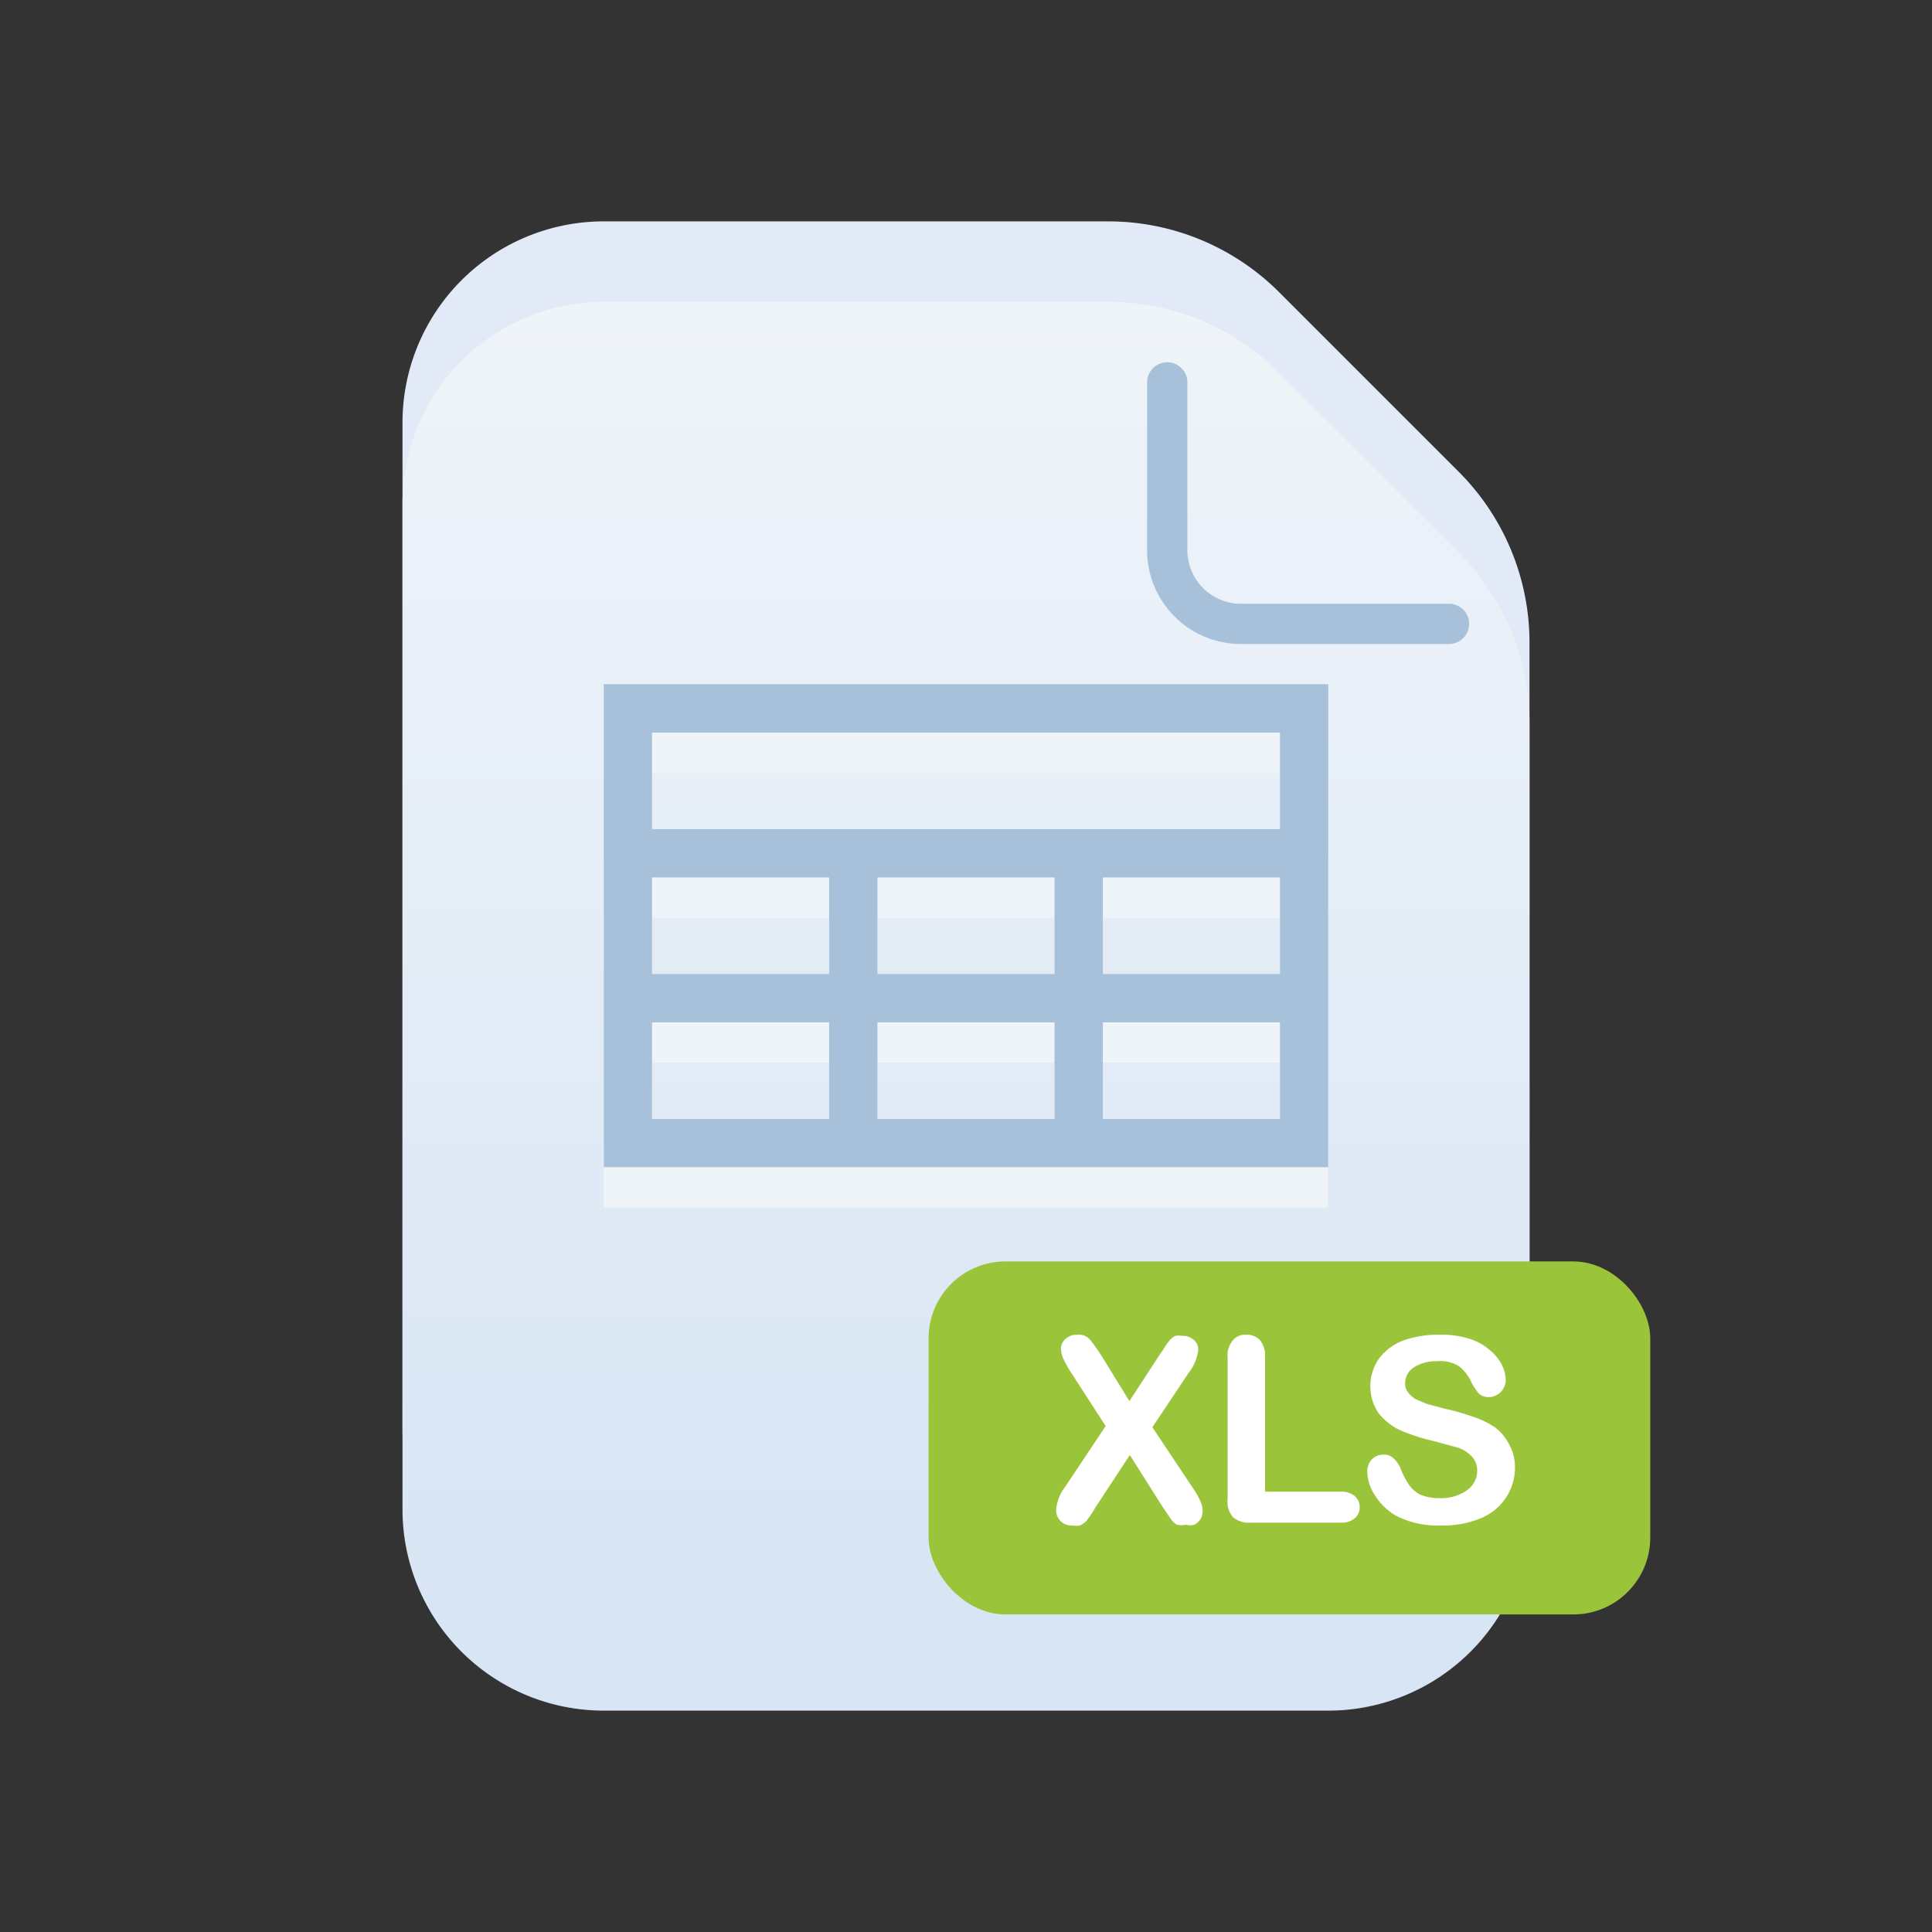 <?xml version="1.0" ?><svg viewBox="0 0 48 48" xmlns="http://www.w3.org/2000/svg" xmlns:xlink="http://www.w3.org/1999/xlink"><rect x="0" y="0" width="48" height="48" fill="#333333" stroke="none"/><defs><style>.cls-1{fill:#e1eaf6;}.cls-2{fill:url(#linear-gradient);}.cls-3{fill:#a7c1db;}.cls-4{fill:#9ac53b;}.cls-5{fill:#fff;}.cls-6{fill:#eff4f9;}</style><linearGradient gradientUnits="userSpaceOnUse" id="linear-gradient" x1="24" x2="24" y1="5.03" y2="40.35"><stop offset="0" stop-color="#f1f5f9"/><stop offset="1" stop-color="#d8e5f4"/></linearGradient></defs><title/><g id="icons"><g data-name="Layer 3" id="Layer_3"><path class="cls-1" d="M33,40.5H15a5,5,0,0,1-5-5v-25a5,5,0,0,1,5-5H27.52a6,6,0,0,1,4.27,1.77l4.44,4.44A6,6,0,0,1,38,16V35.5A5,5,0,0,1,33,40.5Z"/><path class="cls-2" d="M33,42.5H15a5,5,0,0,1-5-5v-25a5,5,0,0,1,5-5H27.52a6,6,0,0,1,4.27,1.77l4.44,4.44A6,6,0,0,1,38,18V37.5A5,5,0,0,1,33,42.5Z"/><path class="cls-3" d="M36,16H30.83a2.33,2.33,0,0,1-2.33-2.33V9.5a.5.5,0,0,1,1,0v4.17A1.33,1.33,0,0,0,30.83,15H36a.5.5,0,0,1,0,1Z"/><rect class="cls-4" height="8.77" rx="1.91" ry="1.91" width="17.93" x="23.07" y="31.34"/><path class="cls-5" d="M26.47,36.93l1-1.5-.86-1.33a2.48,2.48,0,0,1-.19-.34.65.65,0,0,1-.06-.26.31.31,0,0,1,.12-.24.41.41,0,0,1,.29-.1.37.37,0,0,1,.3.11,4.09,4.09,0,0,1,.3.42l.69,1.12.73-1.12c.06-.09.12-.17.16-.24a1.11,1.11,0,0,1,.12-.16.38.38,0,0,1,.13-.1.47.47,0,0,1,.17,0,.39.39,0,0,1,.29.1.31.31,0,0,1,.11.25,1.15,1.15,0,0,1-.24.57l-.9,1.35,1,1.5a2,2,0,0,1,.19.33.61.61,0,0,1,.06.25.46.46,0,0,1-.05.2.5.5,0,0,1-.15.14.42.42,0,0,1-.22,0,.48.48,0,0,1-.22,0,.5.5,0,0,1-.15-.14l-.21-.31-.81-1.28-.86,1.31a1.76,1.76,0,0,1-.14.22,1.13,1.13,0,0,1-.1.13.67.67,0,0,1-.14.09.58.58,0,0,1-.19,0,.37.37,0,0,1-.28-.1.38.38,0,0,1-.12-.3A1.11,1.11,0,0,1,26.47,36.93Z"/><path class="cls-5" d="M31.43,33.72v3.34h1.88a.52.52,0,0,1,.35.11.36.36,0,0,1,.12.28.34.34,0,0,1-.12.27.51.51,0,0,1-.35.11H31.07a.61.61,0,0,1-.44-.14.59.59,0,0,1-.13-.44V33.72a.57.57,0,0,1,.13-.42.39.39,0,0,1,.33-.14.45.45,0,0,1,.34.13A.61.61,0,0,1,31.43,33.72Z"/><path class="cls-5" d="M37.64,36.45a1.36,1.36,0,0,1-.85,1.27,2.42,2.42,0,0,1-1,.18,2.24,2.24,0,0,1-1.12-.25,1.52,1.52,0,0,1-.51-.5,1.09,1.09,0,0,1-.19-.6.44.44,0,0,1,.11-.29.41.41,0,0,1,.3-.12.33.33,0,0,1,.25.1.68.68,0,0,1,.18.28,2,2,0,0,0,.19.36.76.76,0,0,0,.28.25,1.16,1.16,0,0,0,.49.09,1.09,1.09,0,0,0,.67-.19.59.59,0,0,0,.26-.48.5.5,0,0,0-.14-.37.81.81,0,0,0-.36-.22l-.59-.16a4.76,4.76,0,0,1-.83-.27,1.5,1.5,0,0,1-.53-.42,1.2,1.2,0,0,1,0-1.34,1.34,1.34,0,0,1,.6-.46,2.57,2.57,0,0,1,.92-.15,2.26,2.26,0,0,1,.73.1,1.38,1.38,0,0,1,.51.28,1.19,1.19,0,0,1,.3.36.94.94,0,0,1,.1.38.44.44,0,0,1-.12.3.42.42,0,0,1-.3.13.36.36,0,0,1-.24-.08,1.39,1.39,0,0,1-.18-.26,1.09,1.09,0,0,0-.3-.41.84.84,0,0,0-.56-.14,1,1,0,0,0-.58.15.47.47,0,0,0-.22.38.36.36,0,0,0,.07.24.63.63,0,0,0,.21.18l.26.11.45.12a5.35,5.35,0,0,1,.7.2,2.26,2.26,0,0,1,.54.26,1.19,1.19,0,0,1,.34.4A1.17,1.17,0,0,1,37.64,36.45Z"/><path class="cls-6" d="M15,18V30H33V18Zm5.6,10.8H16.2V26.4h4.4Zm0-3.6H16.2V22.8h4.4Zm5.6,3.6H21.8V26.4h4.4Zm0-3.6H21.8V22.8h4.4Zm5.6,3.6H27.4V26.4h4.4Zm0-3.6H27.4V22.8h4.4Zm0-3.6H16.2V19.2H31.8Z"/><path class="cls-3" d="M15,17V29H33V17Zm5.6,10.8H16.2V25.4h4.4Zm0-3.6H16.2V21.8h4.4Zm5.6,3.6H21.8V25.4h4.4Zm0-3.6H21.8V21.8h4.4Zm5.6,3.6H27.4V25.4h4.4Zm0-3.6H27.4V21.8h4.4Zm0-3.6H16.2V18.2H31.8Z"/></g></g></svg>